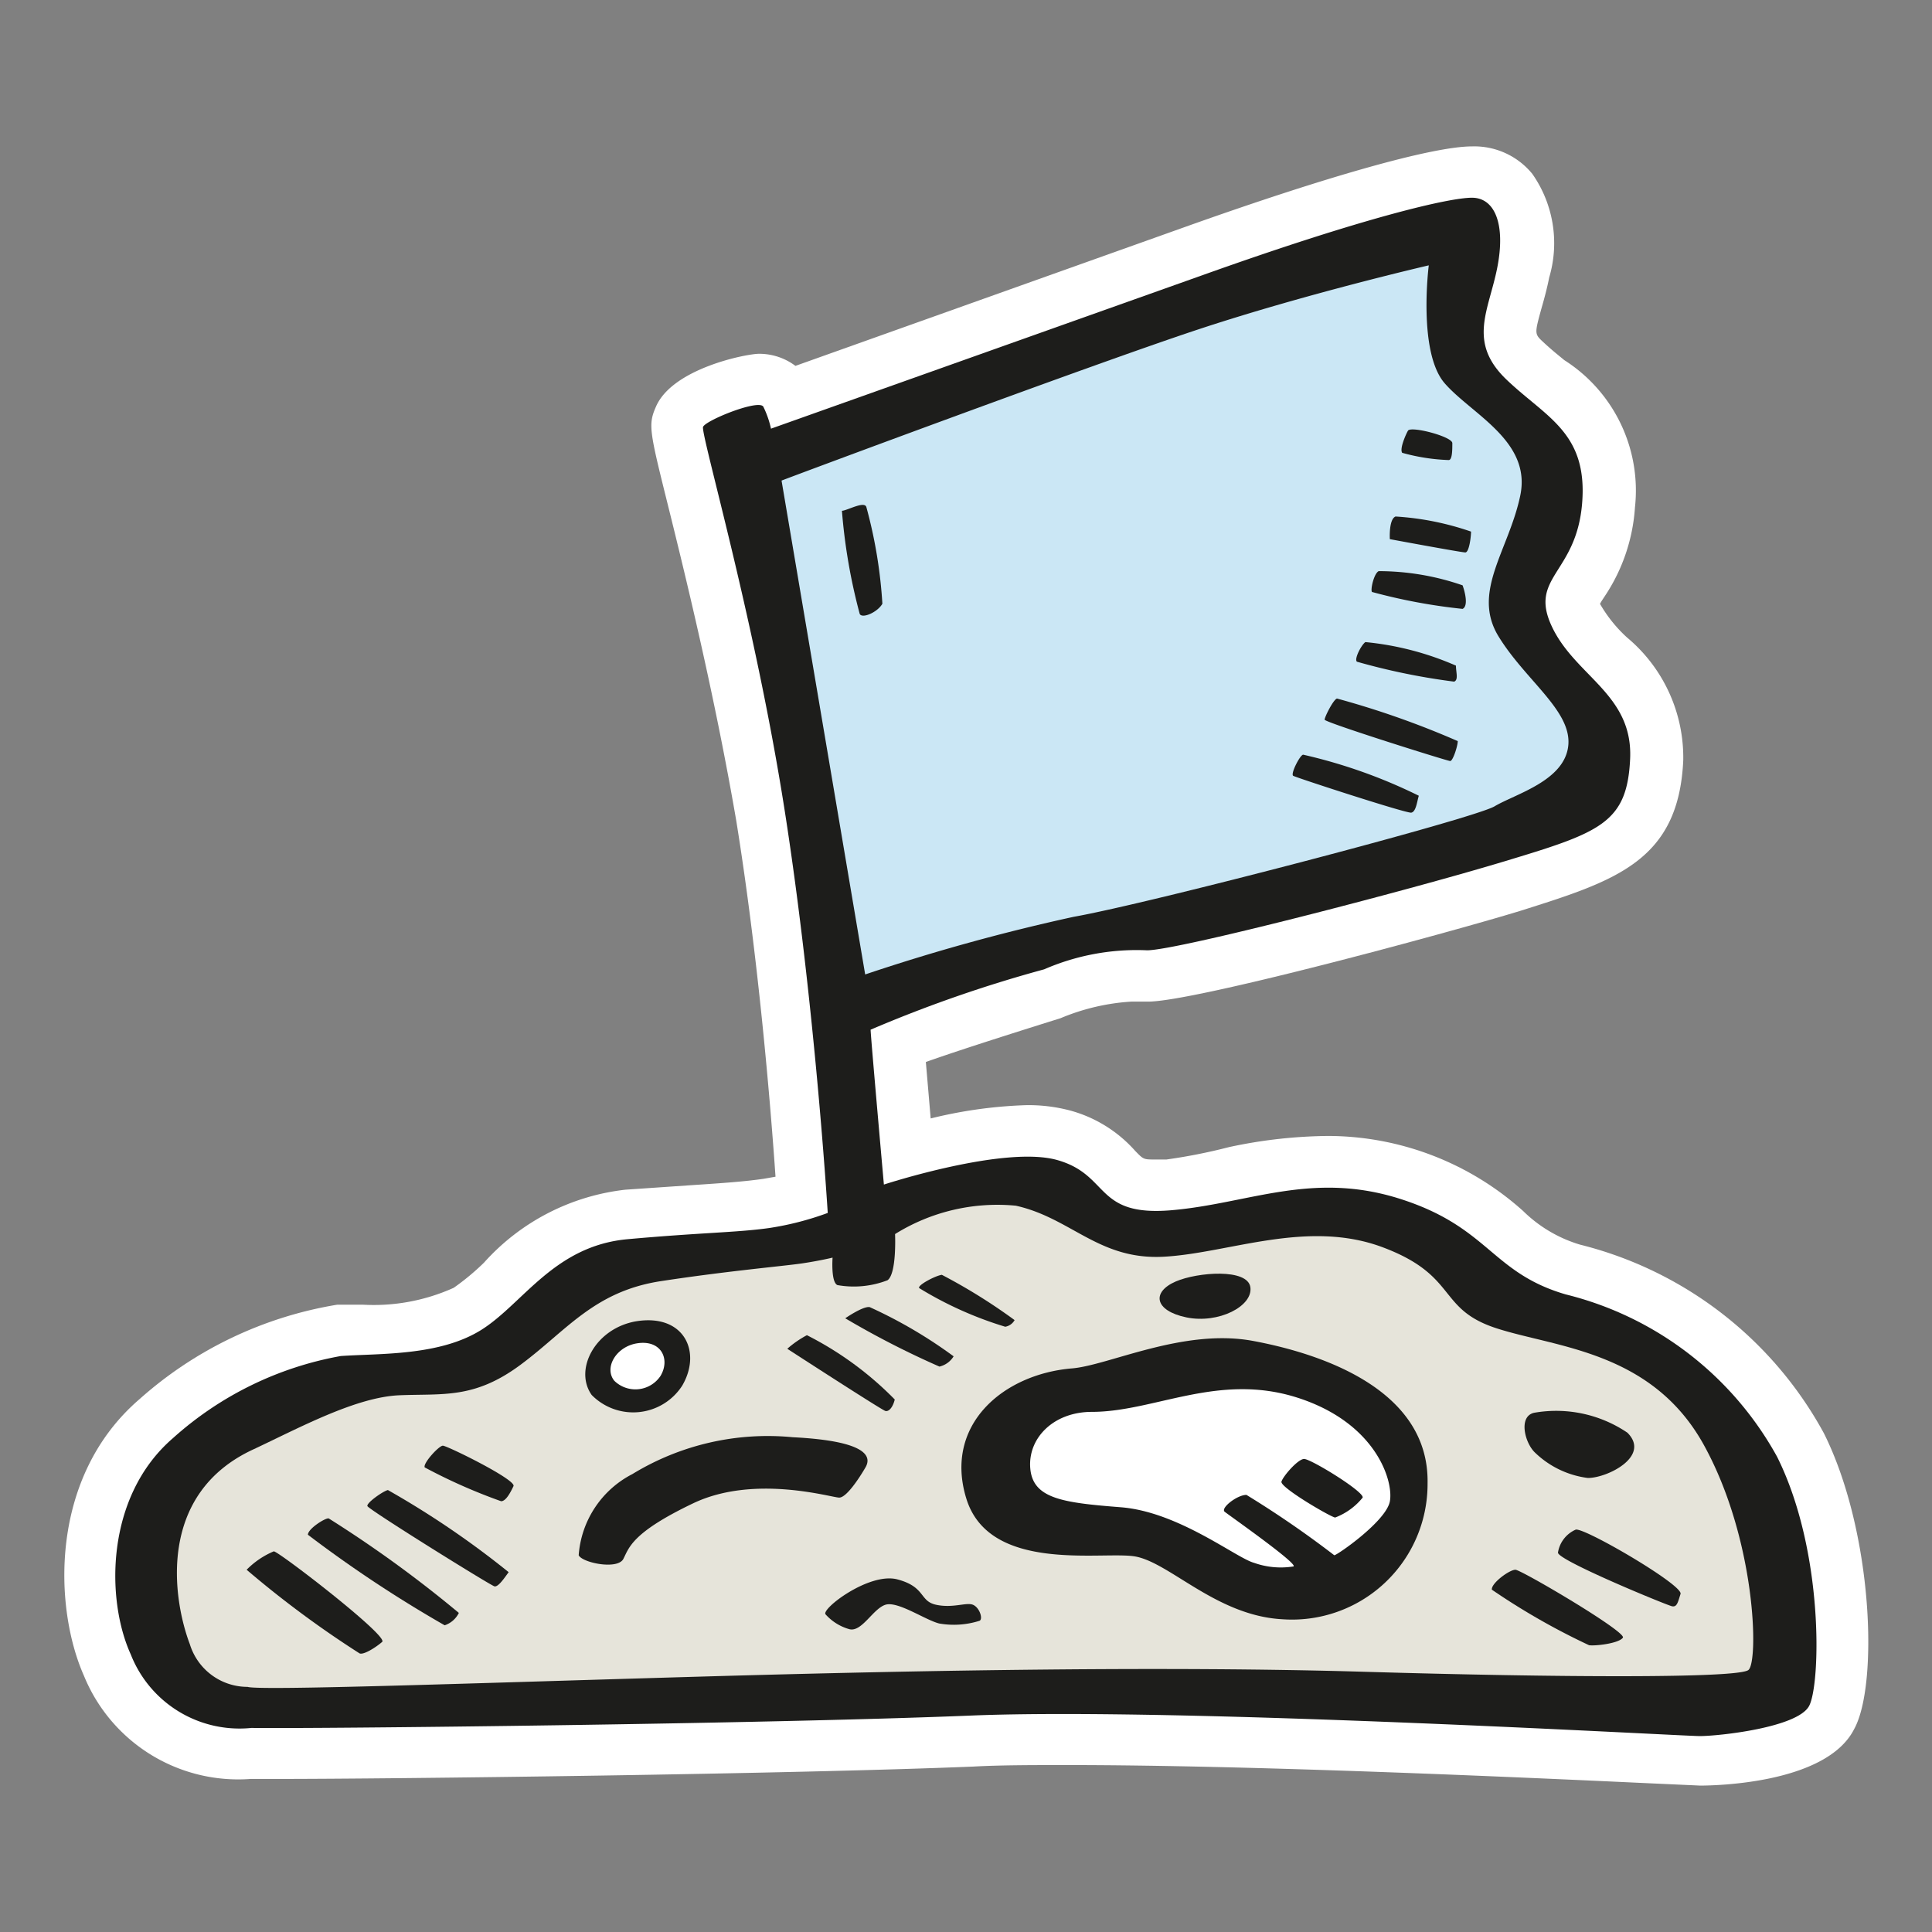 <svg id="Layer_1" data-name="Layer 1" xmlns="http://www.w3.org/2000/svg" width="64" height="64" viewBox="0 0 64 64"><rect x="0" y="0" width="64" height="64" fill="#808080" stroke="none"/><defs><style>.cls-1{fill:#fff;}.cls-2{fill:#1d1d1b;}.cls-3{fill:#cbe7f5;}.cls-4{fill:#e6e4da;}</style></defs><title>flag</title><g id="flag"><path class="cls-1" d="M56.32,59.15l-1.76-.08c-3.89-.18-13-.6-19.17-.6-1.18,0-2.25,0-3.15.05-6.1.25-19.23.41-23.13.41H8.3a5.52,5.52,0,0,1-5.52-3.42c-1-2.25-1.16-6.58,1.84-9.16a13,13,0,0,1,6.55-3.13l.86,0a6.44,6.44,0,0,0,3-.56,8.07,8.07,0,0,0,1-.83,7.4,7.4,0,0,1,4.69-2.42l2.19-.15c1.06-.07,1.76-.12,2.38-.21l.4-.07c-.16-2.31-.56-7.21-1.3-11.79C23.67,23,22.69,19,22.1,16.63s-.63-2.57-.37-3.16c.55-1.27,3-1.75,3.41-1.75a2,2,0,0,1,1.21.4L39.28,7.51c4.74-1.69,8.2-2.66,9.48-2.66a2.48,2.48,0,0,1,2,.91,4,4,0,0,1,.56,3.43c-.07.35-.16.69-.25,1-.24.87-.24.87.05,1.14s.47.41.7.6a5.12,5.12,0,0,1,2.34,4.88,6,6,0,0,1-1,2.94c-.05.08-.11.16-.15.24L53,20a4.62,4.62,0,0,0,.9,1.12,5.18,5.18,0,0,1,1.86,4.06c-.15,3.35-2.25,4-5.42,5-2.39.73-10.78,3-12.31,3h-.56a7.19,7.19,0,0,0-2.34.55c-2.4.75-3.73,1.19-4.46,1.45l.16,1.87A15.09,15.09,0,0,1,34,36.61a5.39,5.39,0,0,1,1.46.18,4.43,4.43,0,0,1,2.14,1.33c.28.29.28.29.67.29l.37,0A18.38,18.38,0,0,0,40.71,38,16.16,16.16,0,0,1,44,37.63a9.7,9.7,0,0,1,6.46,2.49,4.54,4.54,0,0,0,1.88,1.11,12.69,12.69,0,0,1,8.08,6.25c1.63,3.27,1.81,8.34,1,9.8C60.5,59.1,56.75,59.15,56.32,59.15Z"/><path class="cls-2" d="M5.73,47.64a11.28,11.28,0,0,1,5.56-2.72c1.31-.09,3.28,0,4.66-.87s2.41-2.78,4.84-3,3.63-.22,4.69-.37a9.84,9.84,0,0,0,1.94-.5S27,33.3,26,26.89,23.2,14.36,23.29,14.14s1.88-.94,2-.66a3.17,3.17,0,0,1,.25.72L39.85,9.11C45.2,7.2,48,6.55,48.76,6.55s1.12.88.84,2.31-1,2.47.31,3.72,2.69,1.75,2.5,4.09-1.78,2.44-1,4.09S54.1,23,54,25.14s-1,2.44-4.22,3.41S39,31.48,38,31.48a7.69,7.69,0,0,0-3.41.63,43.91,43.91,0,0,0-5.75,2c0,.19.44,5.13.44,5.13s4-1.31,5.75-.81,1.22,1.88,3.78,1.66,4.66-1.31,7.59-.37,3,2.44,5.47,3.16a11,11,0,0,1,7,5.38c1.56,3.13,1.44,7.53,1.06,8.25s-3,1-3.62,1S39,56.55,32.17,56.83s-21.81.44-23.84.41a3.87,3.87,0,0,1-4-2.44C3.51,53,3.48,49.58,5.73,47.64Z"/><path class="cls-3" d="M25.89,15.92c.22-.09,10.19-3.81,13.78-5s7.66-2.13,7.66-2.13-.37,2.88.53,3.91,2.88,1.91,2.5,3.72-1.62,3.19-.72,4.66,2.44,2.47,2.31,3.63-1.75,1.59-2.44,2-11.44,3.22-13.94,3.66a65.42,65.42,0,0,0-6.91,1.91Z"/><path class="cls-2" d="M27.89,16.92c.16,0,.75-.34.81-.12A15.74,15.74,0,0,1,29.23,20c-.16.28-.66.5-.75.34A18.91,18.91,0,0,1,27.89,16.92Z"/><path class="cls-2" d="M46.64,14.27c.08-.17,1.47.19,1.47.41s0,.56-.12.56A6.53,6.53,0,0,1,46.45,15C46.35,14.86,46.6,14.33,46.64,14.27Z"/><path class="cls-2" d="M46.23,17.11a9.37,9.37,0,0,1,2.5.5c0,.16-.06.69-.19.69s-2.5-.44-2.5-.44S46,17.2,46.23,17.11Z"/><path class="cls-2" d="M45.67,18.92a8.49,8.49,0,0,1,2.78.47c.09.25.19.69,0,.78a18.84,18.84,0,0,1-3-.56C45.39,19.55,45.51,19,45.67,18.92Z"/><path class="cls-2" d="M45.23,21.27a9.81,9.81,0,0,1,3,.78c0,.22.09.47-.06.53a21.75,21.75,0,0,1-3.22-.66C44.85,21.83,45.1,21.36,45.23,21.27Z"/><path class="cls-2" d="M44.29,23.14a29.07,29.07,0,0,1,4,1.41c0,.16-.16.66-.25.66s-4.16-1.28-4.16-1.37S44.17,23.17,44.29,23.14Z"/><path class="cls-2" d="M43.17,25A17.31,17.31,0,0,1,47,26.36c-.06.19-.09.53-.25.56s-3.81-1.16-3.91-1.22S43.07,25,43.17,25Z"/><path class="cls-4" d="M8.42,48c1.49-.7,3.37-1.72,4.81-1.78s2.47.13,4-1,2.44-2.44,4.66-2.78,4.09-.5,4.69-.59,1-.19,1-.19-.06.81.16.91a3.1,3.1,0,0,0,1.66-.16c.31-.22.25-1.53.25-1.53a6.41,6.41,0,0,1,4-.94c1.84.41,2.75,1.81,4.91,1.69s4.75-1.25,7.25-.31S47.6,43.36,49.57,44s5.16.75,6.88,3.88,1.81,7.16,1.47,7.44-6.28.25-12.72.06-14.38-.06-22,.16-14.59.47-15,.34a2,2,0,0,1-1.91-1.41C5.73,53,5.17,49.48,8.42,48Z"/><path class="cls-2" d="M21.07,43.77c1.58-.26,2.19,1,1.53,2.13a1.93,1.93,0,0,1-3,.31C19,45.36,19.73,44,21.07,43.77Z"/><path class="cls-1" d="M21.1,44.5c.81-.13,1.11.53.78,1.08a1,1,0,0,1-1.53.16C20,45.31,20.41,44.61,21.1,44.5Z"/><path class="cls-2" d="M38.95,42.45c.72-.31,2.38-.44,2.47.19s-1.06,1.22-2.12,1S38.14,42.8,38.95,42.45Z"/><path class="cls-2" d="M50.82,46.8a4.21,4.21,0,0,1,3.09.66c.78.78-.66,1.5-1.31,1.5a3.08,3.08,0,0,1-1.75-.84C50.51,47.8,50.29,46.92,50.82,46.8Z"/><path class="cls-2" d="M19.17,51.52a3.29,3.29,0,0,1,1.78-2.69,8.6,8.6,0,0,1,5.31-1.22c2.59.13,2.59.69,2.41,1s-.62,1-.87,1-2.81-.78-4.84.19-2.12,1.47-2.31,1.84S19.29,51.77,19.17,51.52Z"/><path class="cls-2" d="M14.67,47.89c.14,0,2.44,1.13,2.34,1.34s-.25.5-.41.5a18.35,18.35,0,0,1-2.53-1.12C14,48.48,14.54,47.89,14.67,47.89Z"/><path class="cls-2" d="M12.85,49.36a29.66,29.66,0,0,1,4,2.72c-.12.16-.34.5-.47.47S12.2,50,12.17,49.89,12.7,49.39,12.85,49.36Z"/><path class="cls-2" d="M10.89,50.3a40,40,0,0,1,4.31,3.13.81.81,0,0,1-.47.41,41.78,41.78,0,0,1-4.53-3C10.2,50.64,10.79,50.27,10.89,50.3Z"/><path class="cls-2" d="M9.07,51.39c.16,0,3.81,2.81,3.59,3s-.62.44-.75.38A33.69,33.69,0,0,1,8.17,52,2.76,2.76,0,0,1,9.07,51.39Z"/><path class="cls-2" d="M26.73,44.23a11.06,11.06,0,0,1,2.91,2.13c-.06.25-.19.41-.31.38s-3.25-2.06-3.25-2.06A3.36,3.36,0,0,1,26.73,44.23Z"/><path class="cls-2" d="M28,43.67s.59-.41.81-.37a15.53,15.53,0,0,1,2.78,1.63.75.75,0,0,1-.47.34A29.25,29.25,0,0,1,28,43.67Z"/><path class="cls-2" d="M30.45,42.67c-.07-.09.53-.41.75-.44a18.83,18.83,0,0,1,2.41,1.5.44.44,0,0,1-.31.22A12.22,12.22,0,0,1,30.45,42.67Z"/><path class="cls-2" d="M27.35,53.48c-.17-.17,1.44-1.41,2.38-1.16s.72.72,1.28.84,1-.09,1.22,0,.34.47.22.53a2.81,2.81,0,0,1-1.34.09c-.47-.12-1.37-.75-1.78-.62s-.78.91-1.19.81A1.66,1.66,0,0,1,27.35,53.48Z"/><path class="cls-2" d="M52.2,50.67c.31-.06,3.56,1.84,3.47,2.13s-.12.44-.28.41-3.81-1.53-3.78-1.78A1,1,0,0,1,52.2,50.67Z"/><path class="cls-2" d="M50.2,52c.19,0,3.69,2.06,3.56,2.25s-.91.28-1.12.25a22.77,22.77,0,0,1-3.22-1.84C49.39,52.45,50,52,50.2,52Z"/><path class="cls-2" d="M35.51,45.33c1.22-.1,3.69-1.34,6-.91s5.84,1.63,5.78,4.72a4.49,4.49,0,0,1-4.81,4.5c-2.22-.12-3.78-1.94-4.94-2.09s-4.78.53-5.53-1.91S33.23,45.52,35.51,45.33Z"/><path class="cls-1" d="M36.17,46.77c2.07,0,4.19-1.31,6.81-.47s3.19,2.78,3.06,3.44-1.75,1.78-1.84,1.78a33.42,33.42,0,0,0-2.91-2c-.31,0-.87.44-.72.56S43,51.8,42.85,51.89a2.64,2.64,0,0,1-1.31-.12c-.59-.16-2.5-1.69-4.41-1.84s-2.91-.28-3-1.28S34.89,46.77,36.17,46.77Z"/><path class="cls-2" d="M43.2,48.33c.23,0,2,1.09,1.94,1.28a2.16,2.16,0,0,1-.91.66c-.12,0-1.84-1-1.78-1.19S43,48.33,43.2,48.33Z"/></g></svg>
